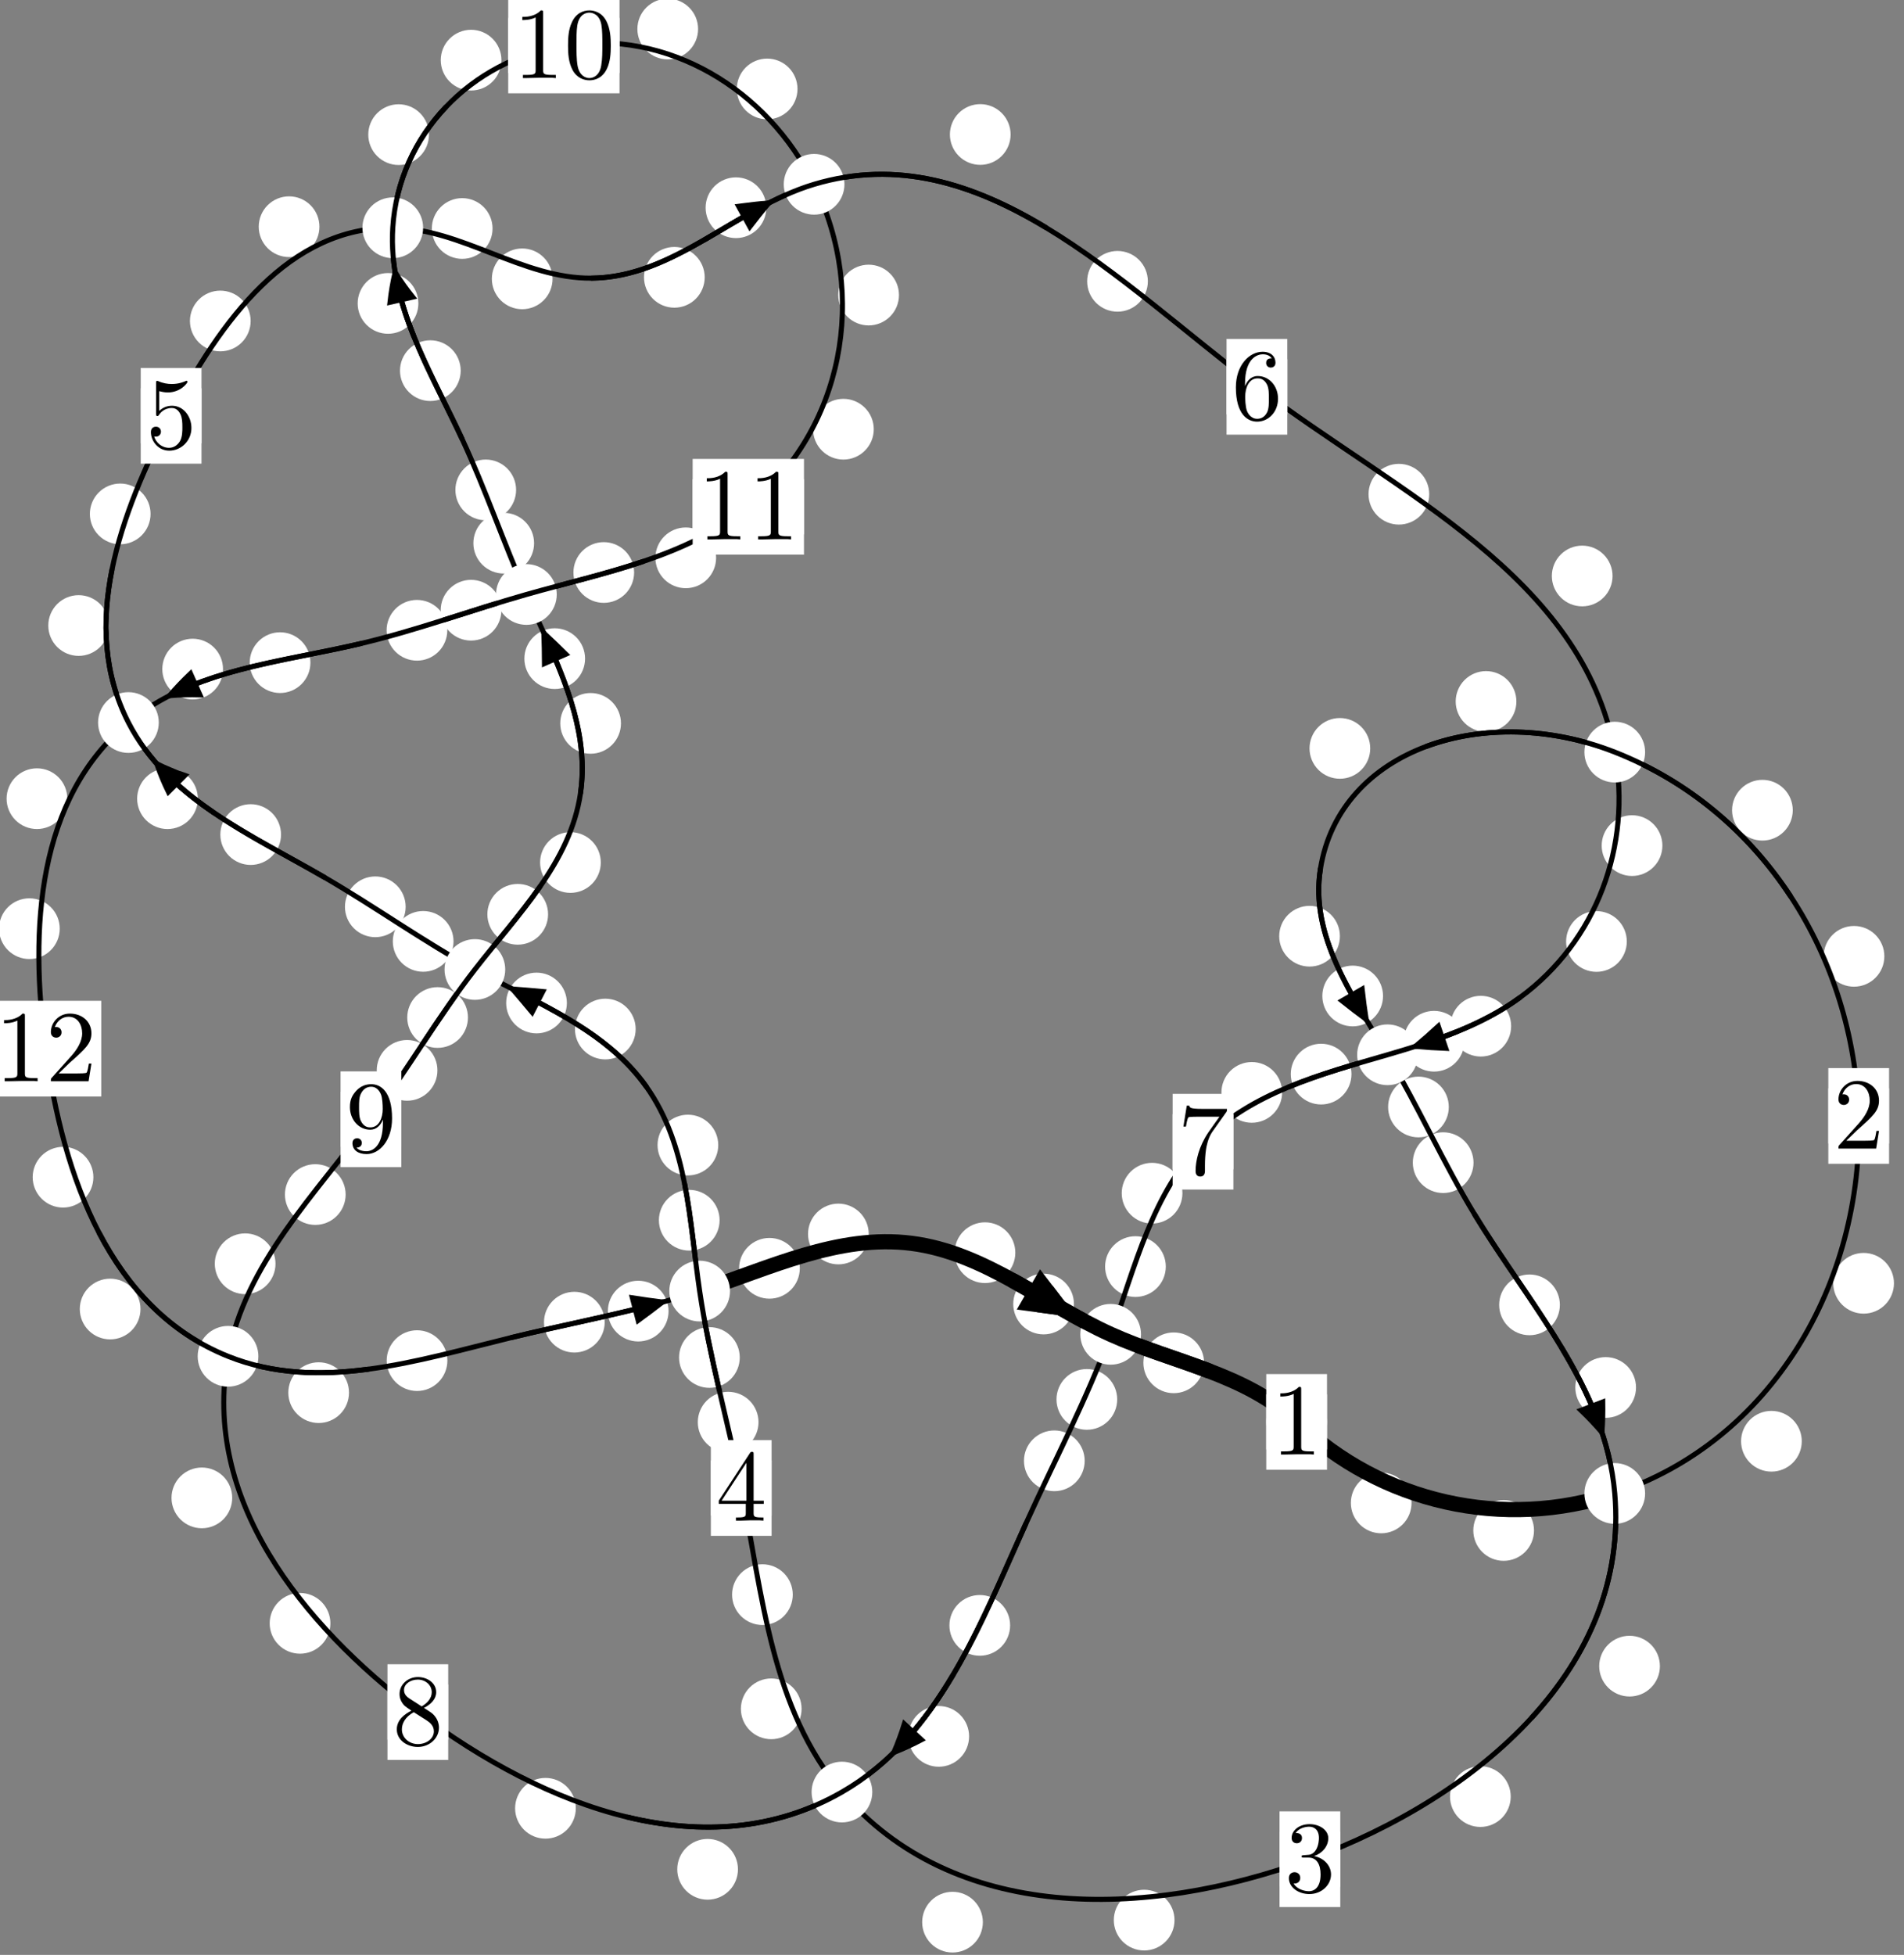 <?xml version="1.0"?>
<!-- Created by MetaPost 1.999 on 2021.07.06:0014 -->
<svg version="1.1" xmlns="http://www.w3.org/2000/svg" xmlns:xlink="http://www.w3.org/1999/xlink" width="187.481" height="192.423" viewBox="0 0 187.481 192.423">
<rect x="0" y="0" width="187.481" height="192.423" fill="#808080" stroke="none"/>
<!-- Original BoundingBox: -159.988800 -45.187775 27.492676 147.235382 -->
  <defs>
    <g transform="scale(0.01,0.01)" id="GLYPHcmr10_48">
      <path style="fill-rule: evenodd;" d="M460 -320C460 -400,455 -480,420 -554C374 -650,292 -666,250 -666C190 -666,117 -640,76 -547C44 -478,39 -400,39 -320C39 -245,43 -155,84 -79C127 2,200 22,249 22C303 22,379 1,423 -94C455 -163,460 -241,460 -320M249 -0C210 -0,151 -25,133 -121C122 -181,122 -273,122 -332C122 -396,122 -462,130 -516C149 -635,224 -644,249 -644C282 -644,348 -626,367 -527C377 -471,377 -395,377 -332C377 -257,377 -189,366 -125C351 -30,294 -0,249 -0"></path>
    </g>
    <g transform="scale(0.01,0.01)" id="GLYPHcmr10_49">
      <path style="fill-rule: evenodd;" d="M294 -640C294 -664,294 -666,271 -666C209 -602,121 -602,89 -602L89 -571C109 -571,168 -571,220 -597L220 -79C220 -43,217 -31,127 -31L95 -31L95 -0L257 -0L130 -3L217 -3L257 -3L297 -3L384 -3L419 -0L419 -31L387 -31C297 -31,294 -42,294 -79"></path>
    </g>
    <g transform="scale(0.01,0.01)" id="GLYPHcmr10_50">
      <path style="fill-rule: evenodd;" d="M127 -77L233 -180C389 -318,449 -372,449 -472C449 -586,359 -666,237 -666C124 -666,50 -574,50 -485C50 -429,100 -429,103 -429C120 -429,155 -441,155 -482C155 -508,137 -534,102 -534C94 -534,92 -534,89 -533C112 -598,166 -635,224 -635C315 -635,358 -554,358 -472C358 -392,308 -313,253 -251L61 -37C50 -26,50 -24,50 -0L421 -0L449 -174L424 -174C419 -144,412 -100,402 -85C395 -77,329 -77,307 -77"></path>
    </g>
    <g transform="scale(0.01,0.01)" id="GLYPHcmr10_51">
      <path style="fill-rule: evenodd;" d="M290 -352C372 -379,430 -449,430 -528C430 -610,342 -666,246 -666C145 -666,69 -606,69 -530C69 -497,91 -478,120 -478C151 -478,171 -500,171 -529C171 -579,124 -579,109 -579C140 -628,206 -641,242 -641C283 -641,338 -619,338 -529C338 -517,336 -459,310 -415C280 -367,246 -364,221 -363C213 -362,189 -360,182 -360C174 -359,167 -358,167 -348C167 -337,174 -337,191 -337L235 -337C317 -337,354 -269,354 -171C354 -35,285 -6,241 -6C198 -6,123 -23,88 -82C123 -77,154 -99,154 -137C154 -173,127 -193,98 -193C74 -193,42 -179,42 -135C42 -44,135 22,244 22C366 22,457 -69,457 -171C457 -253,394 -331,290 -352"></path>
    </g>
    <g transform="scale(0.01,0.01)" id="GLYPHcmr10_52">
      <path style="fill-rule: evenodd;" d="M294 -165L294 -78C294 -42,292 -31,218 -31L197 -31L197 -0L332 -0L238 -3L290 -3L332 -3L374 -3L427 -3L468 -0L468 -31L447 -31C373 -31,371 -42,371 -78L371 -165L471 -165L471 -196L371 -196L371 -651C371 -671,371 -677,355 -677C346 -677,343 -677,335 -665L28 -196L28 -165M300 -196L56 -196L300 -569"></path>
    </g>
    <g transform="scale(0.01,0.01)" id="GLYPHcmr10_53">
      <path style="fill-rule: evenodd;" d="M449 -201C449 -320,367 -420,259 -420C211 -420,168 -404,132 -369L132 -564C152 -558,185 -551,217 -551C340 -551,410 -642,410 -655C410 -661,407 -666,400 -666C399 -666,397 -666,392 -663C372 -654,323 -634,256 -634C216 -634,170 -641,123 -662C115 -665,113 -665,111 -665C101 -665,101 -657,101 -641L101 -345C101 -327,101 -319,115 -319C122 -319,124 -322,128 -328C139 -344,176 -398,257 -398C309 -398,334 -352,342 -334C358 -297,360 -258,360 -208C360 -173,360 -113,336 -71C312 -32,275 -6,229 -6C156 -6,99 -59,82 -118C85 -117,88 -116,99 -116C132 -116,149 -141,149 -165C149 -189,132 -214,99 -214C85 -214,50 -207,50 -161C50 -75,119 22,231 22C347 22,449 -74,449 -201"></path>
    </g>
    <g transform="scale(0.01,0.01)" id="GLYPHcmr10_54">
      <path style="fill-rule: evenodd;" d="M132 -328L132 -352C132 -605,256 -641,307 -641C331 -641,373 -635,395 -601C380 -601,340 -601,340 -556C340 -525,364 -510,386 -510C402 -510,432 -519,432 -558C432 -618,388 -666,305 -666C177 -666,42 -537,42 -316C42 -49,158 22,251 22C362 22,457 -72,457 -204C457 -331,368 -427,257 -427C189 -427,152 -376,132 -328M251 -6C188 -6,158 -66,152 -81C134 -128,134 -208,134 -226C134 -304,166 -404,256 -404C272 -404,318 -404,349 -342C367 -305,367 -254,367 -205C367 -157,367 -107,350 -71C320 -11,274 -6,251 -6"></path>
    </g>
    <g transform="scale(0.01,0.01)" id="GLYPHcmr10_55">
      <path style="fill-rule: evenodd;" d="M476 -609C485 -621,485 -623,485 -644L242 -644C120 -644,118 -657,114 -676L89 -676L56 -470L81 -470C84 -486,93 -549,106 -561C113 -567,191 -567,204 -567L411 -567C400 -551,321 -442,299 -409C209 -274,176 -135,176 -33C176 -23,176 22,222 22C268 22,268 -23,268 -33L268 -84C268 -139,271 -194,279 -248C283 -271,297 -357,341 -419"></path>
    </g>
    <g transform="scale(0.01,0.01)" id="GLYPHcmr10_56">
      <path style="fill-rule: evenodd;" d="M163 -457C117 -487,113 -521,113 -538C113 -599,178 -641,249 -641C322 -641,386 -589,386 -517C386 -460,347 -412,287 -377M309 -362C381 -399,430 -451,430 -517C430 -609,341 -666,250 -666C150 -666,69 -592,69 -499C69 -481,71 -436,113 -389C124 -377,161 -352,186 -335C128 -306,42 -250,42 -151C42 -45,144 22,249 22C362 22,457 -61,457 -168C457 -204,446 -249,408 -291C389 -312,373 -322,309 -362M209 -320L332 -242C360 -223,407 -193,407 -132C407 -58,332 -6,250 -6C164 -6,92 -68,92 -151C92 -209,124 -273,209 -320"></path>
    </g>
    <g transform="scale(0.01,0.01)" id="GLYPHcmr10_57">
      <path style="fill-rule: evenodd;" d="M367 -318L367 -286C367 -52,263 -6,205 -6C188 -6,134 -8,107 -42C151 -42,159 -71,159 -88C159 -119,135 -134,113 -134C97 -134,67 -125,67 -86C67 -19,121 22,206 22C335 22,457 -114,457 -329C457 -598,342 -666,253 -666C198 -666,149 -648,106 -603C65 -558,42 -516,42 -441C42 -316,130 -218,242 -218C303 -218,344 -260,367 -318M243 -241C227 -241,181 -241,150 -304C132 -341,132 -391,132 -440C132 -494,132 -541,153 -578C180 -628,218 -641,253 -641C299 -641,332 -607,349 -562C361 -530,365 -467,365 -421C365 -338,331 -241,243 -241"></path>
    </g>
  </defs>
  <path d="M138.992 147.933C138.992 147.141,138.677 146.381,138.116 145.82C137.556 145.26,136.796 144.945,136.003 144.945C135.21 144.945,134.45 145.26,133.89 145.82C133.329 146.381,133.014 147.141,133.014 147.933C133.014 148.726,133.329 149.486,133.89 150.047C134.45 150.607,135.21 150.922,136.003 150.922C136.796 150.922,137.556 150.607,138.116 150.047C138.677 149.486,138.992 148.726,138.992 147.933Z" style="fill: rgb(100%,100%,100%);stroke: none;"></path>
  <path d="M130.663 139.96C130.663 139.167,130.348 138.407,129.788 137.846C129.227 137.286,128.467 136.971,127.674 136.971C126.882 136.971,126.122 137.286,125.561 137.846C125.001 138.407,124.686 139.167,124.686 139.96C124.686 140.752,125.001 141.513,125.561 142.073C126.122 142.634,126.882 142.948,127.674 142.948C128.467 142.948,129.227 142.634,129.788 142.073C130.348 141.513,130.663 140.752,130.663 139.96Z" style="fill: rgb(100%,100%,100%);stroke: none;"></path>
  <path d="M177.416 141.862C177.416 141.07,177.101 140.31,176.54 139.749C175.98 139.189,175.22 138.874,174.427 138.874C173.634 138.874,172.874 139.189,172.314 139.749C171.753 140.31,171.438 141.07,171.438 141.862C171.438 142.655,171.753 143.415,172.314 143.976C172.874 144.536,173.634 144.851,174.427 144.851C175.22 144.851,175.98 144.536,176.54 143.976C177.101 143.415,177.416 142.655,177.416 141.862Z" style="fill: rgb(100%,100%,100%);stroke: none;"></path>
  <path d="M151.049 150.643C151.049 149.851,150.734 149.09,150.174 148.53C149.613 147.969,148.853 147.654,148.06 147.654C147.268 147.654,146.508 147.969,145.947 148.53C145.387 149.09,145.072 149.851,145.072 150.643C145.072 151.436,145.387 152.196,145.947 152.757C146.508 153.317,147.268 153.632,148.06 153.632C148.853 153.632,149.613 153.317,150.174 152.757C150.734 152.196,151.049 151.436,151.049 150.643Z" style="fill: rgb(100%,100%,100%);stroke: none;"></path>
  <path d="M185.547 94.131C185.547 93.338,185.232 92.578,184.671 92.018C184.111 91.457,183.351 91.142,182.558 91.142C181.765 91.142,181.005 91.457,180.445 92.018C179.884 92.578,179.569 93.338,179.569 94.131C179.569 94.924,179.884 95.684,180.445 96.244C181.005 96.805,181.765 97.12,182.558 97.12C183.351 97.12,184.111 96.805,184.671 96.244C185.232 95.684,185.547 94.924,185.547 94.131Z" style="fill: rgb(100%,100%,100%);stroke: none;"></path>
  <path d="M186.493 126.313C186.493 125.521,186.178 124.761,185.617 124.2C185.057 123.64,184.297 123.325,183.504 123.325C182.711 123.325,181.951 123.64,181.391 124.2C180.83 124.761,180.515 125.521,180.515 126.313C180.515 127.106,180.83 127.866,181.391 128.427C181.951 128.987,182.711 129.302,183.504 129.302C184.297 129.302,185.057 128.987,185.617 128.427C186.178 127.866,186.493 127.106,186.493 126.313Z" style="fill: rgb(100%,100%,100%);stroke: none;"></path>
  <path d="M149.314 69.046C149.314 68.253,148.999 67.493,148.439 66.932C147.878 66.372,147.118 66.057,146.326 66.057C145.533 66.057,144.773 66.372,144.212 66.932C143.652 67.493,143.337 68.253,143.337 69.046C143.337 69.838,143.652 70.598,144.212 71.159C144.773 71.719,145.533 72.034,146.326 72.034C147.118 72.034,147.878 71.719,148.439 71.159C148.999 70.598,149.314 69.838,149.314 69.046Z" style="fill: rgb(100%,100%,100%);stroke: none;"></path>
  <path d="M176.529 79.748C176.529 78.956,176.214 78.196,175.654 77.635C175.093 77.075,174.333 76.76,173.54 76.76C172.748 76.76,171.988 77.075,171.427 77.635C170.867 78.196,170.552 78.956,170.552 79.748C170.552 80.541,170.867 81.301,171.427 81.862C171.988 82.422,172.748 82.737,173.54 82.737C174.333 82.737,175.093 82.422,175.654 81.862C176.214 81.301,176.529 80.541,176.529 79.748Z" style="fill: rgb(100%,100%,100%);stroke: none;"></path>
  <path d="M131.936 92.151C131.936 91.359,131.621 90.599,131.061 90.038C130.5 89.478,129.74 89.163,128.948 89.163C128.155 89.163,127.395 89.478,126.834 90.038C126.274 90.599,125.959 91.359,125.959 92.151C125.959 92.944,126.274 93.704,126.834 94.265C127.395 94.825,128.155 95.14,128.948 95.14C129.74 95.14,130.5 94.825,131.061 94.265C131.621 93.704,131.936 92.944,131.936 92.151Z" style="fill: rgb(100%,100%,100%);stroke: none;"></path>
  <path d="M134.922 73.664C134.922 72.871,134.607 72.111,134.046 71.55C133.486 70.99,132.726 70.675,131.933 70.675C131.14 70.675,130.38 70.99,129.82 71.55C129.259 72.111,128.944 72.871,128.944 73.664C128.944 74.456,129.259 75.217,129.82 75.777C130.38 76.337,131.14 76.652,131.933 76.652C132.726 76.652,133.486 76.337,134.046 75.777C134.607 75.217,134.922 74.456,134.922 73.664Z" style="fill: rgb(100%,100%,100%);stroke: none;"></path>
  <path d="M142.659 108.961C142.659 108.168,142.344 107.408,141.784 106.847C141.223 106.287,140.463 105.972,139.67 105.972C138.878 105.972,138.117 106.287,137.557 106.847C136.997 107.408,136.682 108.168,136.682 108.961C136.682 109.753,136.997 110.514,137.557 111.074C138.117 111.634,138.878 111.949,139.67 111.949C140.463 111.949,141.223 111.634,141.784 111.074C142.344 110.514,142.659 109.753,142.659 108.961Z" style="fill: rgb(100%,100%,100%);stroke: none;"></path>
  <path d="M136.183 98.035C136.183 97.243,135.868 96.482,135.308 95.922C134.747 95.361,133.987 95.047,133.194 95.047C132.402 95.047,131.642 95.361,131.081 95.922C130.521 96.482,130.206 97.243,130.206 98.035C130.206 98.828,130.521 99.588,131.081 100.149C131.642 100.709,132.402 101.024,133.194 101.024C133.987 101.024,134.747 100.709,135.308 100.149C135.868 99.588,136.183 98.828,136.183 98.035Z" style="fill: rgb(100%,100%,100%);stroke: none;"></path>
  <path d="M153.596 128.438C153.596 127.645,153.281 126.885,152.72 126.324C152.16 125.764,151.4 125.449,150.607 125.449C149.814 125.449,149.054 125.764,148.494 126.324C147.933 126.885,147.618 127.645,147.618 128.438C147.618 129.23,147.933 129.99,148.494 130.551C149.054 131.111,149.814 131.426,150.607 131.426C151.4 131.426,152.16 131.111,152.72 130.551C153.281 129.99,153.596 129.23,153.596 128.438Z" style="fill: rgb(100%,100%,100%);stroke: none;"></path>
  <path d="M145.093 114.44C145.093 113.647,144.778 112.887,144.218 112.327C143.657 111.766,142.897 111.451,142.105 111.451C141.312 111.451,140.552 111.766,139.991 112.327C139.431 112.887,139.116 113.647,139.116 114.44C139.116 115.233,139.431 115.993,139.991 116.553C140.552 117.114,141.312 117.429,142.105 117.429C142.897 117.429,143.657 117.114,144.218 116.553C144.778 115.993,145.093 115.233,145.093 114.44Z" style="fill: rgb(100%,100%,100%);stroke: none;"></path>
  <path d="M163.446 163.999C163.446 163.206,163.131 162.446,162.571 161.885C162.01 161.325,161.25 161.01,160.457 161.01C159.665 161.01,158.905 161.325,158.344 161.885C157.784 162.446,157.469 163.206,157.469 163.999C157.469 164.792,157.784 165.552,158.344 166.112C158.905 166.673,159.665 166.988,160.457 166.988C161.25 166.988,162.01 166.673,162.571 166.112C163.131 165.552,163.446 164.792,163.446 163.999Z" style="fill: rgb(100%,100%,100%);stroke: none;"></path>
  <path d="M161.094 136.569C161.094 135.777,160.78 135.017,160.219 134.456C159.659 133.896,158.898 133.581,158.106 133.581C157.313 133.581,156.553 133.896,155.992 134.456C155.432 135.017,155.117 135.777,155.117 136.569C155.117 137.362,155.432 138.122,155.992 138.683C156.553 139.243,157.313 139.558,158.106 139.558C158.898 139.558,159.659 139.243,160.219 138.683C160.78 138.122,161.094 137.362,161.094 136.569Z" style="fill: rgb(100%,100%,100%);stroke: none;"></path>
  <path d="M115.651 188.996C115.651 188.204,115.336 187.444,114.775 186.883C114.215 186.323,113.455 186.008,112.662 186.008C111.869 186.008,111.109 186.323,110.549 186.883C109.988 187.444,109.673 188.204,109.673 188.996C109.673 189.789,109.988 190.549,110.549 191.11C111.109 191.67,111.869 191.985,112.662 191.985C113.455 191.985,114.215 191.67,114.775 191.11C115.336 190.549,115.651 189.789,115.651 188.996Z" style="fill: rgb(100%,100%,100%);stroke: none;"></path>
  <path d="M148.755 176.837C148.755 176.045,148.44 175.285,147.88 174.724C147.32 174.164,146.559 173.849,145.767 173.849C144.974 173.849,144.214 174.164,143.653 174.724C143.093 175.285,142.778 176.045,142.778 176.837C142.778 177.63,143.093 178.39,143.653 178.951C144.214 179.511,144.974 179.826,145.767 179.826C146.559 179.826,147.32 179.511,147.88 178.951C148.44 178.39,148.755 177.63,148.755 176.837Z" style="fill: rgb(100%,100%,100%);stroke: none;"></path>
  <path d="M78.93 168.201C78.93 167.409,78.615 166.648,78.054 166.088C77.494 165.527,76.734 165.212,75.941 165.212C75.148 165.212,74.388 165.527,73.828 166.088C73.267 166.648,72.952 167.409,72.952 168.201C72.952 168.994,73.267 169.754,73.828 170.315C74.388 170.875,75.148 171.19,75.941 171.19C76.734 171.19,77.494 170.875,78.054 170.315C78.615 169.754,78.93 168.994,78.93 168.201Z" style="fill: rgb(100%,100%,100%);stroke: none;"></path>
  <path d="M96.78 189.199C96.78 188.406,96.465 187.646,95.905 187.086C95.344 186.525,94.584 186.21,93.792 186.21C92.999 186.21,92.239 186.525,91.678 187.086C91.118 187.646,90.803 188.406,90.803 189.199C90.803 189.992,91.118 190.752,91.678 191.312C92.239 191.873,92.999 192.188,93.792 192.188C94.584 192.188,95.344 191.873,95.905 191.312C96.465 190.752,96.78 189.992,96.78 189.199Z" style="fill: rgb(100%,100%,100%);stroke: none;"></path>
  <path d="M74.688 139.984C74.688 139.191,74.373 138.431,73.813 137.87C73.252 137.31,72.492 136.995,71.699 136.995C70.907 136.995,70.146 137.31,69.586 137.87C69.025 138.431,68.71 139.191,68.71 139.984C68.71 140.776,69.025 141.537,69.586 142.097C70.146 142.657,70.907 142.972,71.699 142.972C72.492 142.972,73.252 142.657,73.813 142.097C74.373 141.537,74.688 140.776,74.688 139.984Z" style="fill: rgb(100%,100%,100%);stroke: none;"></path>
  <path d="M78.062 156.96C78.062 156.167,77.747 155.407,77.187 154.846C76.626 154.286,75.866 153.971,75.073 153.971C74.281 153.971,73.521 154.286,72.96 154.846C72.4 155.407,72.085 156.167,72.085 156.96C72.085 157.752,72.4 158.513,72.96 159.073C73.521 159.634,74.281 159.948,75.073 159.948C75.866 159.948,76.626 159.634,77.187 159.073C77.747 158.513,78.062 157.752,78.062 156.96Z" style="fill: rgb(100%,100%,100%);stroke: none;"></path>
  <path d="M70.858 120.107C70.858 119.314,70.543 118.554,69.982 117.993C69.422 117.433,68.662 117.118,67.869 117.118C67.076 117.118,66.316 117.433,65.756 117.993C65.195 118.554,64.88 119.314,64.88 120.107C64.88 120.899,65.195 121.66,65.756 122.22C66.316 122.781,67.076 123.096,67.869 123.096C68.662 123.096,69.422 122.781,69.982 122.22C70.543 121.66,70.858 120.899,70.858 120.107Z" style="fill: rgb(100%,100%,100%);stroke: none;"></path>
  <path d="M72.842 133.617C72.842 132.825,72.528 132.065,71.967 131.504C71.407 130.944,70.646 130.629,69.854 130.629C69.061 130.629,68.301 130.944,67.74 131.504C67.18 132.065,66.865 132.825,66.865 133.617C66.865 134.41,67.18 135.17,67.74 135.731C68.301 136.291,69.061 136.606,69.854 136.606C70.646 136.606,71.407 136.291,71.967 135.731C72.528 135.17,72.842 134.41,72.842 133.617Z" style="fill: rgb(100%,100%,100%);stroke: none;"></path>
  <path d="M62.592 101.289C62.592 100.496,62.277 99.736,61.716 99.176C61.156 98.615,60.396 98.3,59.603 98.3C58.81 98.3,58.05 98.615,57.49 99.176C56.929 99.736,56.614 100.496,56.614 101.289C56.614 102.082,56.929 102.842,57.49 103.402C58.05 103.963,58.81 104.278,59.603 104.278C60.396 104.278,61.156 103.963,61.716 103.402C62.277 102.842,62.592 102.082,62.592 101.289Z" style="fill: rgb(100%,100%,100%);stroke: none;"></path>
  <path d="M70.724 112.709C70.724 111.916,70.409 111.156,69.849 110.596C69.288 110.035,68.528 109.72,67.735 109.72C66.943 109.72,66.183 110.035,65.622 110.596C65.062 111.156,64.747 111.916,64.747 112.709C64.747 113.502,65.062 114.262,65.622 114.822C66.183 115.383,66.943 115.698,67.735 115.698C68.528 115.698,69.288 115.383,69.849 114.822C70.409 114.262,70.724 113.502,70.724 112.709Z" style="fill: rgb(100%,100%,100%);stroke: none;"></path>
  <path d="M44.657 92.661C44.657 91.868,44.342 91.108,43.781 90.548C43.221 89.987,42.461 89.672,41.668 89.672C40.875 89.672,40.115 89.987,39.555 90.548C38.994 91.108,38.679 91.868,38.679 92.661C38.679 93.454,38.994 94.214,39.555 94.774C40.115 95.335,40.875 95.65,41.668 95.65C42.461 95.65,43.221 95.335,43.781 94.774C44.342 94.214,44.657 93.454,44.657 92.661Z" style="fill: rgb(100%,100%,100%);stroke: none;"></path>
  <path d="M55.819 98.725C55.819 97.932,55.504 97.172,54.943 96.612C54.383 96.051,53.623 95.736,52.83 95.736C52.037 95.736,51.277 96.051,50.717 96.612C50.156 97.172,49.841 97.932,49.841 98.725C49.841 99.518,50.156 100.278,50.717 100.838C51.277 101.399,52.037 101.714,52.83 101.714C53.623 101.714,54.383 101.399,54.943 100.838C55.504 100.278,55.819 99.518,55.819 98.725Z" style="fill: rgb(100%,100%,100%);stroke: none;"></path>
  <path d="M27.672 82.146C27.672 81.354,27.357 80.594,26.797 80.033C26.236 79.473,25.476 79.158,24.684 79.158C23.891 79.158,23.131 79.473,22.57 80.033C22.01 80.594,21.695 81.354,21.695 82.146C21.695 82.939,22.01 83.699,22.57 84.26C23.131 84.82,23.891 85.135,24.684 85.135C25.476 85.135,26.236 84.82,26.797 84.26C27.357 83.699,27.672 82.939,27.672 82.146Z" style="fill: rgb(100%,100%,100%);stroke: none;"></path>
  <path d="M39.943 89.257C39.943 88.464,39.628 87.704,39.068 87.143C38.507 86.583,37.747 86.268,36.954 86.268C36.162 86.268,35.402 86.583,34.841 87.143C34.281 87.704,33.966 88.464,33.966 89.257C33.966 90.049,34.281 90.81,34.841 91.37C35.402 91.931,36.162 92.246,36.954 92.246C37.747 92.246,38.507 91.931,39.068 91.37C39.628 90.81,39.943 90.049,39.943 89.257Z" style="fill: rgb(100%,100%,100%);stroke: none;"></path>
  <path d="M10.733 61.571C10.733 60.778,10.418 60.018,9.857 59.457C9.297 58.897,8.536 58.582,7.744 58.582C6.951 58.582,6.191 58.897,5.63 59.457C5.07 60.018,4.755 60.778,4.755 61.571C4.755 62.363,5.07 63.123,5.63 63.684C6.191 64.244,6.951 64.559,7.744 64.559C8.536 64.559,9.297 64.244,9.857 63.684C10.418 63.123,10.733 62.363,10.733 61.571Z" style="fill: rgb(100%,100%,100%);stroke: none;"></path>
  <path d="M19.481 78.614C19.481 77.821,19.166 77.061,18.606 76.501C18.045 75.94,17.285 75.625,16.492 75.625C15.7 75.625,14.94 75.94,14.379 76.501C13.819 77.061,13.504 77.821,13.504 78.614C13.504 79.407,13.819 80.167,14.379 80.727C14.94 81.288,15.7 81.603,16.492 81.603C17.285 81.603,18.045 81.288,18.606 80.727C19.166 80.167,19.481 79.407,19.481 78.614Z" style="fill: rgb(100%,100%,100%);stroke: none;"></path>
  <path d="M24.681 31.595C24.681 30.802,24.366 30.042,23.805 29.482C23.245 28.921,22.485 28.606,21.692 28.606C20.899 28.606,20.139 28.921,19.579 29.482C19.018 30.042,18.703 30.802,18.703 31.595C18.703 32.388,19.018 33.148,19.579 33.708C20.139 34.269,20.899 34.584,21.692 34.584C22.485 34.584,23.245 34.269,23.805 33.708C24.366 33.148,24.681 32.388,24.681 31.595Z" style="fill: rgb(100%,100%,100%);stroke: none;"></path>
  <path d="M14.826 50.585C14.826 49.792,14.511 49.032,13.951 48.472C13.39 47.911,12.63 47.596,11.838 47.596C11.045 47.596,10.285 47.911,9.724 48.472C9.164 49.032,8.849 49.792,8.849 50.585C8.849 51.378,9.164 52.138,9.724 52.698C10.285 53.259,11.045 53.574,11.838 53.574C12.63 53.574,13.39 53.259,13.951 52.698C14.511 52.138,14.826 51.378,14.826 50.585Z" style="fill: rgb(100%,100%,100%);stroke: none;"></path>
  <path d="M48.5 22.491C48.5 21.698,48.185 20.938,47.624 20.377C47.064 19.817,46.304 19.502,45.511 19.502C44.718 19.502,43.958 19.817,43.398 20.377C42.837 20.938,42.522 21.698,42.522 22.491C42.522 23.283,42.837 24.043,43.398 24.604C43.958 25.164,44.718 25.479,45.511 25.479C46.304 25.479,47.064 25.164,47.624 24.604C48.185 24.043,48.5 23.283,48.5 22.491Z" style="fill: rgb(100%,100%,100%);stroke: none;"></path>
  <path d="M31.454 22.314C31.454 21.522,31.139 20.762,30.578 20.201C30.018 19.641,29.258 19.326,28.465 19.326C27.672 19.326,26.912 19.641,26.352 20.201C25.791 20.762,25.476 21.522,25.476 22.314C25.476 23.107,25.791 23.867,26.352 24.428C26.912 24.988,27.672 25.303,28.465 25.303C29.258 25.303,30.018 24.988,30.578 24.428C31.139 23.867,31.454 23.107,31.454 22.314Z" style="fill: rgb(100%,100%,100%);stroke: none;"></path>
  <path d="M69.39 27.297C69.39 26.505,69.075 25.744,68.515 25.184C67.954 24.623,67.194 24.309,66.401 24.309C65.609 24.309,64.848 24.623,64.288 25.184C63.728 25.744,63.413 26.505,63.413 27.297C63.413 28.09,63.728 28.85,64.288 29.411C64.848 29.971,65.609 30.286,66.401 30.286C67.194 30.286,67.954 29.971,68.515 29.411C69.075 28.85,69.39 28.09,69.39 27.297Z" style="fill: rgb(100%,100%,100%);stroke: none;"></path>
  <path d="M54.408 27.447C54.408 26.655,54.093 25.894,53.533 25.334C52.972 24.773,52.212 24.458,51.419 24.458C50.627 24.458,49.867 24.773,49.306 25.334C48.746 25.894,48.431 26.655,48.431 27.447C48.431 28.24,48.746 29,49.306 29.561C49.867 30.121,50.627 30.436,51.419 30.436C52.212 30.436,52.972 30.121,53.533 29.561C54.093 29,54.408 28.24,54.408 27.447Z" style="fill: rgb(100%,100%,100%);stroke: none;"></path>
  <path d="M99.512 13.238C99.512 12.446,99.197 11.686,98.636 11.125C98.076 10.565,97.316 10.25,96.523 10.25C95.73 10.25,94.97 10.565,94.41 11.125C93.849 11.686,93.534 12.446,93.534 13.238C93.534 14.031,93.849 14.791,94.41 15.352C94.97 15.912,95.73 16.227,96.523 16.227C97.316 16.227,98.076 15.912,98.636 15.352C99.197 14.791,99.512 14.031,99.512 13.238Z" style="fill: rgb(100%,100%,100%);stroke: none;"></path>
  <path d="M75.456 20.446C75.456 19.654,75.141 18.894,74.581 18.333C74.02 17.773,73.26 17.458,72.467 17.458C71.675 17.458,70.914 17.773,70.354 18.333C69.793 18.894,69.479 19.654,69.479 20.446C69.479 21.239,69.793 21.999,70.354 22.56C70.914 23.12,71.675 23.435,72.467 23.435C73.26 23.435,74.02 23.12,74.581 22.56C75.141 21.999,75.456 21.239,75.456 20.446Z" style="fill: rgb(100%,100%,100%);stroke: none;"></path>
  <path d="M140.732 48.646C140.732 47.853,140.417 47.093,139.857 46.533C139.296 45.972,138.536 45.657,137.744 45.657C136.951 45.657,136.191 45.972,135.63 46.533C135.07 47.093,134.755 47.853,134.755 48.646C134.755 49.439,135.07 50.199,135.63 50.759C136.191 51.32,136.951 51.635,137.744 51.635C138.536 51.635,139.296 51.32,139.857 50.759C140.417 50.199,140.732 49.439,140.732 48.646Z" style="fill: rgb(100%,100%,100%);stroke: none;"></path>
  <path d="M113.026 27.69C113.026 26.898,112.711 26.137,112.151 25.577C111.59 25.016,110.83 24.702,110.037 24.702C109.245 24.702,108.484 25.016,107.924 25.577C107.363 26.137,107.049 26.898,107.049 27.69C107.049 28.483,107.363 29.243,107.924 29.804C108.484 30.364,109.245 30.679,110.037 30.679C110.83 30.679,111.59 30.364,112.151 29.804C112.711 29.243,113.026 28.483,113.026 27.69Z" style="fill: rgb(100%,100%,100%);stroke: none;"></path>
  <path d="M163.691 83.233C163.691 82.44,163.376 81.68,162.815 81.12C162.255 80.559,161.495 80.244,160.702 80.244C159.909 80.244,159.149 80.559,158.589 81.12C158.028 81.68,157.713 82.44,157.713 83.233C157.713 84.026,158.028 84.786,158.589 85.346C159.149 85.907,159.909 86.222,160.702 86.222C161.495 86.222,162.255 85.907,162.815 85.346C163.376 84.786,163.691 84.026,163.691 83.233Z" style="fill: rgb(100%,100%,100%);stroke: none;"></path>
  <path d="M158.783 56.695C158.783 55.902,158.468 55.142,157.907 54.581C157.347 54.021,156.587 53.706,155.794 53.706C155.001 53.706,154.241 54.021,153.681 54.581C153.12 55.142,152.805 55.902,152.805 56.695C152.805 57.487,153.12 58.247,153.681 58.808C154.241 59.368,155.001 59.683,155.794 59.683C156.587 59.683,157.347 59.368,157.907 58.808C158.468 58.247,158.783 57.487,158.783 56.695Z" style="fill: rgb(100%,100%,100%);stroke: none;"></path>
  <path d="M148.797 101.007C148.797 100.215,148.482 99.455,147.921 98.894C147.361 98.334,146.601 98.019,145.808 98.019C145.015 98.019,144.255 98.334,143.695 98.894C143.134 99.455,142.819 100.215,142.819 101.007C142.819 101.8,143.134 102.56,143.695 103.121C144.255 103.681,145.015 103.996,145.808 103.996C146.601 103.996,147.361 103.681,147.921 103.121C148.482 102.56,148.797 101.8,148.797 101.007Z" style="fill: rgb(100%,100%,100%);stroke: none;"></path>
  <path d="M160.187 92.67C160.187 91.877,159.872 91.117,159.312 90.556C158.751 89.996,157.991 89.681,157.199 89.681C156.406 89.681,155.646 89.996,155.085 90.556C154.525 91.117,154.21 91.877,154.21 92.67C154.21 93.462,154.525 94.222,155.085 94.783C155.646 95.343,156.406 95.658,157.199 95.658C157.991 95.658,158.751 95.343,159.312 94.783C159.872 94.222,160.187 93.462,160.187 92.67Z" style="fill: rgb(100%,100%,100%);stroke: none;"></path>
  <path d="M133.076 105.725C133.076 104.932,132.761 104.172,132.2 103.612C131.64 103.051,130.88 102.736,130.087 102.736C129.294 102.736,128.534 103.051,127.974 103.612C127.413 104.172,127.098 104.932,127.098 105.725C127.098 106.518,127.413 107.278,127.974 107.838C128.534 108.399,129.294 108.714,130.087 108.714C130.88 108.714,131.64 108.399,132.2 107.838C132.761 107.278,133.076 106.518,133.076 105.725Z" style="fill: rgb(100%,100%,100%);stroke: none;"></path>
  <path d="M144.194 102.49C144.194 101.697,143.879 100.937,143.319 100.376C142.758 99.816,141.998 99.501,141.205 99.501C140.413 99.501,139.652 99.816,139.092 100.376C138.531 100.937,138.216 101.697,138.216 102.49C138.216 103.282,138.531 104.042,139.092 104.603C139.652 105.163,140.413 105.478,141.205 105.478C141.998 105.478,142.758 105.163,143.319 104.603C143.879 104.042,144.194 103.282,144.194 102.49Z" style="fill: rgb(100%,100%,100%);stroke: none;"></path>
  <path d="M116.43 117.446C116.43 116.653,116.115 115.893,115.555 115.332C114.994 114.772,114.234 114.457,113.441 114.457C112.649 114.457,111.888 114.772,111.328 115.332C110.767 115.893,110.452 116.653,110.452 117.446C110.452 118.238,110.767 118.998,111.328 119.559C111.888 120.119,112.649 120.434,113.441 120.434C114.234 120.434,114.994 120.119,115.555 119.559C116.115 118.998,116.43 118.238,116.43 117.446Z" style="fill: rgb(100%,100%,100%);stroke: none;"></path>
  <path d="M126.249 107.525C126.249 106.732,125.934 105.972,125.373 105.411C124.813 104.851,124.053 104.536,123.26 104.536C122.467 104.536,121.707 104.851,121.147 105.411C120.586 105.972,120.271 106.732,120.271 107.525C120.271 108.317,120.586 109.078,121.147 109.638C121.707 110.198,122.467 110.513,123.26 110.513C124.053 110.513,124.813 110.198,125.373 109.638C125.934 109.078,126.249 108.317,126.249 107.525Z" style="fill: rgb(100%,100%,100%);stroke: none;"></path>
  <path d="M110.007 137.744C110.007 136.951,109.692 136.191,109.132 135.63C108.571 135.07,107.811 134.755,107.019 134.755C106.226 134.755,105.466 135.07,104.905 135.63C104.345 136.191,104.03 136.951,104.03 137.744C104.03 138.536,104.345 139.297,104.905 139.857C105.466 140.418,106.226 140.732,107.019 140.732C107.811 140.732,108.571 140.418,109.132 139.857C109.692 139.297,110.007 138.536,110.007 137.744Z" style="fill: rgb(100%,100%,100%);stroke: none;"></path>
  <path d="M114.793 124.67C114.793 123.877,114.478 123.117,113.917 122.557C113.357 121.996,112.597 121.681,111.804 121.681C111.011 121.681,110.251 121.996,109.691 122.557C109.13 123.117,108.815 123.877,108.815 124.67C108.815 125.463,109.13 126.223,109.691 126.783C110.251 127.344,111.011 127.659,111.804 127.659C112.597 127.659,113.357 127.344,113.917 126.783C114.478 126.223,114.793 125.463,114.793 124.67Z" style="fill: rgb(100%,100%,100%);stroke: none;"></path>
  <path d="M99.464 159.987C99.464 159.194,99.149 158.434,98.588 157.874C98.028 157.313,97.268 156.998,96.475 156.998C95.682 156.998,94.922 157.313,94.362 157.874C93.801 158.434,93.486 159.194,93.486 159.987C93.486 160.78,93.801 161.54,94.362 162.1C94.922 162.661,95.682 162.976,96.475 162.976C97.268 162.976,98.028 162.661,98.588 162.1C99.149 161.54,99.464 160.78,99.464 159.987Z" style="fill: rgb(100%,100%,100%);stroke: none;"></path>
  <path d="M106.805 143.788C106.805 142.995,106.49 142.235,105.93 141.675C105.369 141.114,104.609 140.799,103.816 140.799C103.024 140.799,102.263 141.114,101.703 141.675C101.142 142.235,100.827 142.995,100.827 143.788C100.827 144.581,101.142 145.341,101.703 145.901C102.263 146.462,103.024 146.777,103.816 146.777C104.609 146.777,105.369 146.462,105.93 145.901C106.49 145.341,106.805 144.581,106.805 143.788Z" style="fill: rgb(100%,100%,100%);stroke: none;"></path>
  <path d="M72.665 183.996C72.665 183.203,72.35 182.443,71.79 181.883C71.229 181.322,70.469 181.007,69.676 181.007C68.884 181.007,68.123 181.322,67.563 181.883C67.002 182.443,66.688 183.203,66.688 183.996C66.688 184.789,67.002 185.549,67.563 186.109C68.123 186.67,68.884 186.985,69.676 186.985C70.469 186.985,71.229 186.67,71.79 186.109C72.35 185.549,72.665 184.789,72.665 183.996Z" style="fill: rgb(100%,100%,100%);stroke: none;"></path>
  <path d="M95.425 170.912C95.425 170.119,95.11 169.359,94.549 168.798C93.989 168.238,93.229 167.923,92.436 167.923C91.643 167.923,90.883 168.238,90.323 168.798C89.762 169.359,89.447 170.119,89.447 170.912C89.447 171.704,89.762 172.465,90.323 173.025C90.883 173.585,91.643 173.9,92.436 173.9C93.229 173.9,93.989 173.585,94.549 173.025C95.11 172.465,95.425 171.704,95.425 170.912Z" style="fill: rgb(100%,100%,100%);stroke: none;"></path>
  <path d="M32.533 159.784C32.533 158.991,32.218 158.231,31.657 157.671C31.097 157.11,30.337 156.795,29.544 156.795C28.751 156.795,27.991 157.11,27.43 157.671C26.87 158.231,26.555 158.991,26.555 159.784C26.555 160.577,26.87 161.337,27.43 161.897C27.991 162.458,28.751 162.773,29.544 162.773C30.337 162.773,31.097 162.458,31.657 161.897C32.218 161.337,32.533 160.577,32.533 159.784Z" style="fill: rgb(100%,100%,100%);stroke: none;"></path>
  <path d="M56.699 177.99C56.699 177.197,56.384 176.437,55.823 175.876C55.263 175.316,54.503 175.001,53.71 175.001C52.917 175.001,52.157 175.316,51.597 175.876C51.036 176.437,50.721 177.197,50.721 177.99C50.721 178.782,51.036 179.543,51.597 180.103C52.157 180.664,52.917 180.978,53.71 180.978C54.503 180.978,55.263 180.664,55.823 180.103C56.384 179.543,56.699 178.782,56.699 177.99Z" style="fill: rgb(100%,100%,100%);stroke: none;"></path>
  <path d="M27.128 124.391C27.128 123.599,26.813 122.839,26.252 122.278C25.692 121.718,24.932 121.403,24.139 121.403C23.346 121.403,22.586 121.718,22.026 122.278C21.465 122.839,21.15 123.599,21.15 124.391C21.15 125.184,21.465 125.944,22.026 126.505C22.586 127.065,23.346 127.38,24.139 127.38C24.932 127.38,25.692 127.065,26.252 126.505C26.813 125.944,27.128 125.184,27.128 124.391Z" style="fill: rgb(100%,100%,100%);stroke: none;"></path>
  <path d="M22.865 147.437C22.865 146.644,22.55 145.884,21.99 145.323C21.429 144.763,20.669 144.448,19.876 144.448C19.084 144.448,18.324 144.763,17.763 145.323C17.203 145.884,16.888 146.644,16.888 147.437C16.888 148.229,17.203 148.989,17.763 149.55C18.324 150.11,19.084 150.425,19.876 150.425C20.669 150.425,21.429 150.11,21.99 149.55C22.55 148.989,22.865 148.229,22.865 147.437Z" style="fill: rgb(100%,100%,100%);stroke: none;"></path>
  <path d="M43.072 105.357C43.072 104.564,42.757 103.804,42.197 103.243C41.636 102.683,40.876 102.368,40.084 102.368C39.291 102.368,38.531 102.683,37.97 103.243C37.41 103.804,37.095 104.564,37.095 105.357C37.095 106.149,37.41 106.909,37.97 107.47C38.531 108.03,39.291 108.345,40.084 108.345C40.876 108.345,41.636 108.03,42.197 107.47C42.757 106.909,43.072 106.149,43.072 105.357Z" style="fill: rgb(100%,100%,100%);stroke: none;"></path>
  <path d="M34.034 117.579C34.034 116.787,33.719 116.026,33.158 115.466C32.598 114.905,31.838 114.591,31.045 114.591C30.252 114.591,29.492 114.905,28.932 115.466C28.371 116.026,28.056 116.787,28.056 117.579C28.056 118.372,28.371 119.132,28.932 119.693C29.492 120.253,30.252 120.568,31.045 120.568C31.838 120.568,32.598 120.253,33.158 119.693C33.719 119.132,34.034 118.372,34.034 117.579Z" style="fill: rgb(100%,100%,100%);stroke: none;"></path>
  <path d="M53.968 89.995C53.968 89.203,53.653 88.443,53.092 87.882C52.532 87.322,51.772 87.007,50.979 87.007C50.186 87.007,49.426 87.322,48.866 87.882C48.305 88.443,47.99 89.203,47.99 89.995C47.99 90.788,48.305 91.548,48.866 92.109C49.426 92.669,50.186 92.984,50.979 92.984C51.772 92.984,52.532 92.669,53.092 92.109C53.653 91.548,53.968 90.788,53.968 89.995Z" style="fill: rgb(100%,100%,100%);stroke: none;"></path>
  <path d="M46.078 100.155C46.078 99.362,45.763 98.602,45.203 98.041C44.642 97.481,43.882 97.166,43.09 97.166C42.297 97.166,41.537 97.481,40.976 98.041C40.416 98.602,40.101 99.362,40.101 100.155C40.101 100.947,40.416 101.707,40.976 102.268C41.537 102.828,42.297 103.143,43.09 103.143C43.882 103.143,44.642 102.828,45.203 102.268C45.763 101.707,46.078 100.947,46.078 100.155Z" style="fill: rgb(100%,100%,100%);stroke: none;"></path>
  <path d="M61.145 71.201C61.145 70.409,60.83 69.649,60.269 69.088C59.709 68.528,58.949 68.213,58.156 68.213C57.363 68.213,56.603 68.528,56.043 69.088C55.482 69.649,55.167 70.409,55.167 71.201C55.167 71.994,55.482 72.754,56.043 73.315C56.603 73.875,57.363 74.19,58.156 74.19C58.949 74.19,59.709 73.875,60.269 73.315C60.83 72.754,61.145 71.994,61.145 71.201Z" style="fill: rgb(100%,100%,100%);stroke: none;"></path>
  <path d="M59.159 84.897C59.159 84.105,58.844 83.344,58.284 82.784C57.723 82.223,56.963 81.909,56.17 81.909C55.378 81.909,54.617 82.223,54.057 82.784C53.496 83.344,53.181 84.105,53.181 84.897C53.181 85.69,53.496 86.45,54.057 87.011C54.617 87.571,55.378 87.886,56.17 87.886C56.963 87.886,57.723 87.571,58.284 87.011C58.844 86.45,59.159 85.69,59.159 84.897Z" style="fill: rgb(100%,100%,100%);stroke: none;"></path>
  <path d="M52.59 53.466C52.59 52.673,52.275 51.913,51.714 51.353C51.154 50.792,50.393 50.477,49.601 50.477C48.808 50.477,48.048 50.792,47.487 51.353C46.927 51.913,46.612 52.673,46.612 53.466C46.612 54.259,46.927 55.019,47.487 55.579C48.048 56.14,48.808 56.455,49.601 56.455C50.393 56.455,51.154 56.14,51.714 55.579C52.275 55.019,52.59 54.259,52.59 53.466Z" style="fill: rgb(100%,100%,100%);stroke: none;"></path>
  <path d="M57.61 64.828C57.61 64.036,57.295 63.276,56.735 62.715C56.174 62.155,55.414 61.84,54.621 61.84C53.829 61.84,53.068 62.155,52.508 62.715C51.948 63.276,51.633 64.036,51.633 64.828C51.633 65.621,51.948 66.381,52.508 66.942C53.068 67.502,53.829 67.817,54.621 67.817C55.414 67.817,56.174 67.502,56.735 66.942C57.295 66.381,57.61 65.621,57.61 64.828Z" style="fill: rgb(100%,100%,100%);stroke: none;"></path>
  <path d="M45.364 36.483C45.364 35.691,45.049 34.93,44.488 34.37C43.928 33.809,43.168 33.495,42.375 33.495C41.582 33.495,40.822 33.809,40.262 34.37C39.701 34.93,39.386 35.691,39.386 36.483C39.386 37.276,39.701 38.036,40.262 38.597C40.822 39.157,41.582 39.472,42.375 39.472C43.168 39.472,43.928 39.157,44.488 38.597C45.049 38.036,45.364 37.276,45.364 36.483Z" style="fill: rgb(100%,100%,100%);stroke: none;"></path>
  <path d="M50.819 48.223C50.819 47.43,50.504 46.67,49.943 46.11C49.383 45.549,48.622 45.234,47.83 45.234C47.037 45.234,46.277 45.549,45.716 46.11C45.156 46.67,44.841 47.43,44.841 48.223C44.841 49.016,45.156 49.776,45.716 50.336C46.277 50.897,47.037 51.212,47.83 51.212C48.622 51.212,49.383 50.897,49.943 50.336C50.504 49.776,50.819 49.016,50.819 48.223Z" style="fill: rgb(100%,100%,100%);stroke: none;"></path>
  <path d="M42.24 13.252C42.24 12.459,41.925 11.699,41.365 11.139C40.804 10.578,40.044 10.263,39.251 10.263C38.459 10.263,37.698 10.578,37.138 11.139C36.577 11.699,36.263 12.459,36.263 13.252C36.263 14.045,36.577 14.805,37.138 15.365C37.698 15.926,38.459 16.241,39.251 16.241C40.044 16.241,40.804 15.926,41.365 15.365C41.925 14.805,42.24 14.045,42.24 13.252Z" style="fill: rgb(100%,100%,100%);stroke: none;"></path>
  <path d="M41.196 29.865C41.196 29.072,40.882 28.312,40.321 27.751C39.761 27.191,39 26.876,38.208 26.876C37.415 26.876,36.655 27.191,36.094 27.751C35.534 28.312,35.219 29.072,35.219 29.865C35.219 30.657,35.534 31.417,36.094 31.978C36.655 32.538,37.415 32.853,38.208 32.853C39 32.853,39.761 32.538,40.321 31.978C40.882 31.417,41.196 30.657,41.196 29.865Z" style="fill: rgb(100%,100%,100%);stroke: none;"></path>
  <path d="M68.739 2.857C68.739 2.064,68.424 1.304,67.863 0.744C67.303 0.183,66.543 -0.132,65.75 -0.132C64.957 -0.132,64.197 0.183,63.637 0.744C63.076 1.304,62.761 2.064,62.761 2.857C62.761 3.65,63.076 4.41,63.637 4.97C64.197 5.531,64.957 5.846,65.75 5.846C66.543 5.846,67.303 5.531,67.863 4.97C68.424 4.41,68.739 3.65,68.739 2.857Z" style="fill: rgb(100%,100%,100%);stroke: none;"></path>
  <path d="M49.376 5.92C49.376 5.127,49.061 4.367,48.501 3.807C47.94 3.246,47.18 2.931,46.387 2.931C45.595 2.931,44.835 3.246,44.274 3.807C43.714 4.367,43.399 5.127,43.399 5.92C43.399 6.713,43.714 7.473,44.274 8.033C44.835 8.594,45.595 8.909,46.387 8.909C47.18 8.909,47.94 8.594,48.501 8.033C49.061 7.473,49.376 6.713,49.376 5.92Z" style="fill: rgb(100%,100%,100%);stroke: none;"></path>
  <path d="M88.52 29.042C88.52 28.249,88.205 27.489,87.644 26.929C87.084 26.368,86.324 26.053,85.531 26.053C84.738 26.053,83.978 26.368,83.418 26.929C82.857 27.489,82.542 28.249,82.542 29.042C82.542 29.835,82.857 30.595,83.418 31.155C83.978 31.716,84.738 32.031,85.531 32.031C86.324 32.031,87.084 31.716,87.644 31.155C88.205 30.595,88.52 29.835,88.52 29.042Z" style="fill: rgb(100%,100%,100%);stroke: none;"></path>
  <path d="M78.528 8.757C78.528 7.964,78.213 7.204,77.653 6.643C77.092 6.083,76.332 5.768,75.539 5.768C74.747 5.768,73.986 6.083,73.426 6.643C72.865 7.204,72.55 7.964,72.55 8.757C72.55 9.549,72.865 10.309,73.426 10.87C73.986 11.43,74.747 11.745,75.539 11.745C76.332 11.745,77.092 11.43,77.653 10.87C78.213 10.309,78.528 9.549,78.528 8.757Z" style="fill: rgb(100%,100%,100%);stroke: none;"></path>
  <path d="M70.513 54.907C70.513 54.114,70.198 53.354,69.637 52.793C69.077 52.233,68.317 51.918,67.524 51.918C66.731 51.918,65.971 52.233,65.411 52.793C64.85 53.354,64.535 54.114,64.535 54.907C64.535 55.699,64.85 56.46,65.411 57.02C65.971 57.581,66.731 57.895,67.524 57.895C68.317 57.895,69.077 57.581,69.637 57.02C70.198 56.46,70.513 55.699,70.513 54.907Z" style="fill: rgb(100%,100%,100%);stroke: none;"></path>
  <path d="M86.037 42.247C86.037 41.454,85.722 40.694,85.161 40.134C84.601 39.573,83.841 39.258,83.048 39.258C82.255 39.258,81.495 39.573,80.935 40.134C80.374 40.694,80.059 41.454,80.059 42.247C80.059 43.04,80.374 43.8,80.935 44.36C81.495 44.921,82.255 45.236,83.048 45.236C83.841 45.236,84.601 44.921,85.161 44.36C85.722 43.8,86.037 43.04,86.037 42.247Z" style="fill: rgb(100%,100%,100%);stroke: none;"></path>
  <path d="M49.371 60.063C49.371 59.27,49.056 58.51,48.496 57.949C47.935 57.389,47.175 57.074,46.382 57.074C45.59 57.074,44.83 57.389,44.269 57.949C43.709 58.51,43.394 59.27,43.394 60.063C43.394 60.855,43.709 61.616,44.269 62.176C44.83 62.737,45.59 63.051,46.382 63.051C47.175 63.051,47.935 62.737,48.496 62.176C49.056 61.616,49.371 60.855,49.371 60.063Z" style="fill: rgb(100%,100%,100%);stroke: none;"></path>
  <path d="M62.44 56.351C62.44 55.559,62.125 54.799,61.565 54.238C61.004 53.678,60.244 53.363,59.451 53.363C58.659 53.363,57.899 53.678,57.338 54.238C56.778 54.799,56.463 55.559,56.463 56.351C56.463 57.144,56.778 57.904,57.338 58.465C57.899 59.025,58.659 59.34,59.451 59.34C60.244 59.34,61.004 59.025,61.565 58.465C62.125 57.904,62.44 57.144,62.44 56.351Z" style="fill: rgb(100%,100%,100%);stroke: none;"></path>
  <path d="M30.566 65.224C30.566 64.431,30.251 63.671,29.69 63.111C29.13 62.55,28.37 62.235,27.577 62.235C26.784 62.235,26.024 62.55,25.464 63.111C24.903 63.671,24.588 64.431,24.588 65.224C24.588 66.017,24.903 66.777,25.464 67.337C26.024 67.898,26.784 68.213,27.577 68.213C28.37 68.213,29.13 67.898,29.69 67.337C30.251 66.777,30.566 66.017,30.566 65.224Z" style="fill: rgb(100%,100%,100%);stroke: none;"></path>
  <path d="M44.045 62.039C44.045 61.246,43.73 60.486,43.17 59.925C42.609 59.365,41.849 59.05,41.057 59.05C40.264 59.05,39.504 59.365,38.943 59.925C38.383 60.486,38.068 61.246,38.068 62.039C38.068 62.831,38.383 63.591,38.943 64.152C39.504 64.712,40.264 65.027,41.057 65.027C41.849 65.027,42.609 64.712,43.17 64.152C43.73 63.591,44.045 62.831,44.045 62.039Z" style="fill: rgb(100%,100%,100%);stroke: none;"></path>
  <path d="M6.627 78.613C6.627 77.821,6.312 77.06,5.752 76.5C5.191 75.94,4.431 75.625,3.638 75.625C2.846 75.625,2.085 75.94,1.525 76.5C0.964 77.06,0.649 77.821,0.649 78.613C0.649 79.406,0.964 80.166,1.525 80.727C2.085 81.287,2.846 81.602,3.638 81.602C4.431 81.602,5.191 81.287,5.752 80.727C6.312 80.166,6.627 79.406,6.627 78.613Z" style="fill: rgb(100%,100%,100%);stroke: none;"></path>
  <path d="M21.959 65.858C21.959 65.065,21.644 64.305,21.084 63.745C20.523 63.184,19.763 62.869,18.971 62.869C18.178 62.869,17.418 63.184,16.857 63.745C16.297 64.305,15.982 65.065,15.982 65.858C15.982 66.651,16.297 67.411,16.857 67.971C17.418 68.532,18.178 68.847,18.971 68.847C19.763 68.847,20.523 68.532,21.084 67.971C21.644 67.411,21.959 66.651,21.959 65.858Z" style="fill: rgb(100%,100%,100%);stroke: none;"></path>
  <path d="M9.195 115.872C9.195 115.079,8.88 114.319,8.319 113.759C7.759 113.198,6.999 112.883,6.206 112.883C5.413 112.883,4.653 113.198,4.093 113.759C3.532 114.319,3.217 115.079,3.217 115.872C3.217 116.665,3.532 117.425,4.093 117.985C4.653 118.546,5.413 118.861,6.206 118.861C6.999 118.861,7.759 118.546,8.319 117.985C8.88 117.425,9.195 116.665,9.195 115.872Z" style="fill: rgb(100%,100%,100%);stroke: none;"></path>
  <path d="M5.882 91.409C5.882 90.616,5.567 89.856,5.007 89.296C4.446 88.735,3.686 88.42,2.893 88.42C2.101 88.42,1.341 88.735,0.78 89.296C0.22 89.856,-0.095 90.616,-0.095 91.409C-0.095 92.202,0.22 92.962,0.78 93.522C1.341 94.083,2.101 94.398,2.893 94.398C3.686 94.398,4.446 94.083,5.007 93.522C5.567 92.962,5.882 92.202,5.882 91.409Z" style="fill: rgb(100%,100%,100%);stroke: none;"></path>
  <path d="M34.366 137.078C34.366 136.286,34.051 135.525,33.491 134.965C32.93 134.405,32.17 134.09,31.378 134.09C30.585 134.09,29.825 134.405,29.264 134.965C28.704 135.525,28.389 136.286,28.389 137.078C28.389 137.871,28.704 138.631,29.264 139.192C29.825 139.752,30.585 140.067,31.378 140.067C32.17 140.067,32.93 139.752,33.491 139.192C34.051 138.631,34.366 137.871,34.366 137.078Z" style="fill: rgb(100%,100%,100%);stroke: none;"></path>
  <path d="M13.834 128.848C13.834 128.055,13.519 127.295,12.959 126.734C12.398 126.174,11.638 125.859,10.846 125.859C10.053 125.859,9.293 126.174,8.732 126.734C8.172 127.295,7.857 128.055,7.857 128.848C7.857 129.64,8.172 130.4,8.732 130.961C9.293 131.521,10.053 131.836,10.846 131.836C11.638 131.836,12.398 131.521,12.959 130.961C13.519 130.4,13.834 129.64,13.834 128.848Z" style="fill: rgb(100%,100%,100%);stroke: none;"></path>
  <path d="M59.544 130.141C59.544 129.348,59.229 128.588,58.668 128.027C58.108 127.467,57.348 127.152,56.555 127.152C55.762 127.152,55.002 127.467,54.442 128.027C53.881 128.588,53.566 129.348,53.566 130.141C53.566 130.933,53.881 131.694,54.442 132.254C55.002 132.815,55.762 133.13,56.555 133.13C57.348 133.13,58.108 132.815,58.668 132.254C59.229 131.694,59.544 130.933,59.544 130.141Z" style="fill: rgb(100%,100%,100%);stroke: none;"></path>
  <path d="M44.052 133.926C44.052 133.134,43.737 132.374,43.177 131.813C42.616 131.253,41.856 130.938,41.064 130.938C40.271 130.938,39.511 131.253,38.95 131.813C38.39 132.374,38.075 133.134,38.075 133.926C38.075 134.719,38.39 135.479,38.95 136.04C39.511 136.6,40.271 136.915,41.064 136.915C41.856 136.915,42.616 136.6,43.177 136.04C43.737 135.479,44.052 134.719,44.052 133.926Z" style="fill: rgb(100%,100%,100%);stroke: none;"></path>
  <path d="M78.755 124.84C78.755 124.047,78.44 123.287,77.879 122.727C77.319 122.166,76.559 121.851,75.766 121.851C74.973 121.851,74.213 122.166,73.653 122.727C73.092 123.287,72.777 124.047,72.777 124.84C72.777 125.633,73.092 126.393,73.653 126.953C74.213 127.514,74.973 127.829,75.766 127.829C76.559 127.829,77.319 127.514,77.879 126.953C78.44 126.393,78.755 125.633,78.755 124.84Z" style="fill: rgb(100%,100%,100%);stroke: none;"></path>
  <path d="M65.832 129.052C65.832 128.259,65.517 127.499,64.957 126.939C64.396 126.378,63.636 126.063,62.843 126.063C62.051 126.063,61.291 126.378,60.73 126.939C60.17 127.499,59.855 128.259,59.855 129.052C59.855 129.845,60.17 130.605,60.73 131.165C61.291 131.726,62.051 132.041,62.843 132.041C63.636 132.041,64.396 131.726,64.957 131.165C65.517 130.605,65.832 129.845,65.832 129.052Z" style="fill: rgb(100%,100%,100%);stroke: none;"></path>
  <path d="M99.976 123.302C99.976 122.509,99.661 121.749,99.101 121.189C98.54 120.628,97.78 120.313,96.987 120.313C96.195 120.313,95.435 120.628,94.874 121.189C94.314 121.749,93.999 122.509,93.999 123.302C93.999 124.095,94.314 124.855,94.874 125.415C95.435 125.976,96.195 126.291,96.987 126.291C97.78 126.291,98.54 125.976,99.101 125.415C99.661 124.855,99.976 124.095,99.976 123.302Z" style="fill: rgb(100%,100%,100%);stroke: none;"></path>
  <path d="M85.541 121.462C85.541 120.67,85.227 119.909,84.666 119.349C84.106 118.788,83.345 118.473,82.553 118.473C81.76 118.473,81 118.788,80.439 119.349C79.879 119.909,79.564 120.67,79.564 121.462C79.564 122.255,79.879 123.015,80.439 123.576C81 124.136,81.76 124.451,82.553 124.451C83.345 124.451,84.106 124.136,84.666 123.576C85.227 123.015,85.541 122.255,85.541 121.462Z" style="fill: rgb(100%,100%,100%);stroke: none;"></path>
  <path d="M118.563 134.141C118.563 133.349,118.248 132.588,117.687 132.028C117.127 131.467,116.367 131.153,115.574 131.153C114.781 131.153,114.021 131.467,113.461 132.028C112.9 132.588,112.585 133.349,112.585 134.141C112.585 134.934,112.9 135.694,113.461 136.255C114.021 136.815,114.781 137.13,115.574 137.13C116.367 137.13,117.127 136.815,117.687 136.255C118.248 135.694,118.563 134.934,118.563 134.141Z" style="fill: rgb(100%,100%,100%);stroke: none;"></path>
  <path d="M105.748 128.355C105.748 127.563,105.433 126.803,104.873 126.242C104.312 125.682,103.552 125.367,102.76 125.367C101.967 125.367,101.207 125.682,100.646 126.242C100.086 126.803,99.771 127.563,99.771 128.355C99.771 129.148,100.086 129.908,100.646 130.469C101.207 131.029,101.967 131.344,102.76 131.344C103.552 131.344,104.312 131.029,104.873 130.469C105.433 129.908,105.748 129.148,105.748 128.355Z" style="fill: rgb(100%,100%,100%);stroke: none;"></path>
  <path d="M127.674 139.96C136.003 147.933,148.06 150.643,159 147C174.427 141.862,183.504 126.313,183.02 109.842C182.558 94.131,173.54 79.748,159 74.03C146.326 69.046,131.933 73.664,130.022 85.498C128.948 92.151,133.194 98.035,136.625 103.822C139.67 108.961,142.105 114.44,145.206 119.545C150.607 128.438,158.106 136.569,159 147C160.457 163.999,145.767 176.837,128.982 183.002C112.662 188.996,93.792 189.199,82.904 176.392C75.941 168.201,75.073 156.96,72.987 146.463C71.699 139.984,69.854 133.617,68.893 127.08C67.869 120.107,67.735 112.709,63.628 106.942C59.603 101.289,52.83 98.725,46.76 95.428C41.668 92.661,36.954 89.257,31.941 86.352C24.684 82.146,16.492 78.614,12.646 71.12C7.744 61.571,11.838 50.585,16.848 40.929C21.692 31.595,28.465 22.314,38.675 22.42C45.511 22.491,51.419 27.447,58.262 27.379C66.401 27.297,72.467 20.446,80.161 18.141C96.523 13.238,110.037 27.69,123.764 38.072C137.744 48.646,155.794 56.695,159 74.03C160.702 83.233,157.199 92.67,149.663 98.186C145.808 101.007,141.205 102.49,136.625 103.822C130.087 105.725,123.26 107.525,118.457 112.377C113.441 117.446,111.804 124.67,109.364 131.337C107.019 137.744,103.816 143.788,101.001 150C96.475 159.987,92.436 170.912,82.904 176.392C69.676 183.996,53.71 177.99,41.142 168.522C29.544 159.784,19.876 147.437,22.454 133.501C24.139 124.391,31.045 117.579,36.525 110.168C40.084 105.357,43.09 100.155,46.76 95.428C50.979 89.995,56.17 84.897,57.162 78.058C58.156 71.201,54.621 64.828,51.832 58.515C49.601 53.466,47.83 48.223,45.504 43.217C42.375 36.483,38.208 29.865,38.675 22.42C39.251 13.252,46.387 5.92,55.523 4.475C65.75 2.857,75.539 8.757,80.161 18.141C85.531 29.042,83.048 42.247,73.685 49.883C67.524 54.907,59.451 56.351,51.832 58.515C46.382 60.063,41.057 62.039,35.543 63.342C27.577 65.224,18.971 65.858,12.646 71.12C3.638 78.613,2.893 91.409,4.493 103.218C6.206 115.872,10.846 128.848,22.454 133.501C31.378 137.078,41.064 133.926,50.376 131.651C56.555 130.141,62.843 129.052,68.893 127.08C75.766 124.84,82.553 121.462,89.757 122.381C96.987 123.302,102.76 128.355,109.364 131.337C115.574 134.141,122.721 135.218,127.674 139.96" style="stroke:rgb(0%,0%,0%); stroke-width: 0.498;stroke-linecap: round;stroke-linejoin: round;stroke-miterlimit: 10;fill: none;"></path>
  <path d="M127.674 139.96C136.003 147.933,148.06 150.643,159 147" style="stroke:rgb(0%,0%,0%); stroke-width: 1.494;stroke-linecap: round;stroke-linejoin: round;stroke-miterlimit: 10;fill: none;"></path>
  <path d="M68.893 127.08C75.766 124.84,82.553 121.462,89.757 122.381C96.987 123.302,102.76 128.355,109.364 131.337C115.574 134.141,122.721 135.218,127.674 139.96" style="stroke:rgb(0%,0%,0%); stroke-width: 1.494;stroke-linecap: round;stroke-linejoin: round;stroke-miterlimit: 10;fill: none;"></path>
  <path d="M161.989 147C161.989 146.207,161.674 145.447,161.113 144.887C160.553 144.326,159.793 144.011,159 144.011C158.207 144.011,157.447 144.326,156.887 144.887C156.326 145.447,156.011 146.207,156.011 147C156.011 147.793,156.326 148.553,156.887 149.113C157.447 149.674,158.207 149.989,159 149.989C159.793 149.989,160.553 149.674,161.113 149.113C161.674 148.553,161.989 147.793,161.989 147Z" style="fill: rgb(100%,100%,100%);stroke: none;"></path>
  <path d="M153.793 132.696C156.455 137.144,158.553 141.785,159 147C159.729 155.499,156.42 162.959,150.832 169.064" style="stroke:rgb(0%,0%,0%); stroke-width: 0.498;stroke-linecap: round;stroke-linejoin: round;stroke-miterlimit: 10;fill: none;"></path>
  <path d="M139.613 103.822C139.613 103.03,139.299 102.27,138.738 101.709C138.178 101.149,137.417 100.834,136.625 100.834C135.832 100.834,135.072 101.149,134.511 101.709C133.951 102.27,133.636 103.03,133.636 103.822C133.636 104.615,133.951 105.375,134.511 105.936C135.072 106.496,135.832 106.811,136.625 106.811C137.417 106.811,138.178 106.496,138.738 105.936C139.299 105.375,139.613 104.615,139.613 103.822Z" style="fill: rgb(100%,100%,100%);stroke: none;"></path>
  <path d="M143.416 101.562C141.211 102.452,138.915 103.156,136.625 103.822C133.356 104.774,130.015 105.699,126.89 106.994" style="stroke:rgb(0%,0%,0%); stroke-width: 0.498;stroke-linecap: round;stroke-linejoin: round;stroke-miterlimit: 10;fill: none;"></path>
  <path d="M85.892 176.392C85.892 175.599,85.578 174.839,85.017 174.278C84.457 173.718,83.696 173.403,82.904 173.403C82.111 173.403,81.351 173.718,80.79 174.278C80.23 174.839,79.915 175.599,79.915 176.392C79.915 177.184,80.23 177.945,80.79 178.505C81.351 179.065,82.111 179.38,82.904 179.38C83.696 179.38,84.457 179.065,85.017 178.505C85.578 177.945,85.892 177.184,85.892 176.392Z" style="fill: rgb(100%,100%,100%);stroke: none;"></path>
  <path d="M93.83 164.886C91.063 169.551,87.67 173.652,82.904 176.392C76.29 180.194,68.992 180.593,61.776 178.859" style="stroke:rgb(0%,0%,0%); stroke-width: 0.498;stroke-linecap: round;stroke-linejoin: round;stroke-miterlimit: 10;fill: none;"></path>
  <path d="M49.749 95.428C49.749 94.635,49.434 93.875,48.874 93.314C48.313 92.754,47.553 92.439,46.76 92.439C45.968 92.439,45.208 92.754,44.647 93.314C44.087 93.875,43.772 94.635,43.772 95.428C43.772 96.22,44.087 96.98,44.647 97.541C45.208 98.101,45.968 98.416,46.76 98.416C47.553 98.416,48.313 98.101,48.874 97.541C49.434 96.98,49.749 96.22,49.749 95.428Z" style="fill: rgb(100%,100%,100%);stroke: none;"></path>
  <path d="M41.601 102.766C43.256 100.273,44.925 97.791,46.76 95.428C48.87 92.711,51.222 90.079,53.171 87.27" style="stroke:rgb(0%,0%,0%); stroke-width: 0.498;stroke-linecap: round;stroke-linejoin: round;stroke-miterlimit: 10;fill: none;"></path>
  <path d="M41.664 22.42C41.664 21.627,41.349 20.867,40.789 20.307C40.228 19.746,39.468 19.431,38.675 19.431C37.883 19.431,37.123 19.746,36.562 20.307C36.002 20.867,35.687 21.627,35.687 22.42C35.687 23.213,36.002 23.973,36.562 24.533C37.123 25.094,37.883 25.409,38.675 25.409C39.468 25.409,40.228 25.094,40.789 24.533C41.349 23.973,41.664 23.213,41.664 22.42Z" style="fill: rgb(100%,100%,100%);stroke: none;"></path>
  <path d="M40.741 33.085C39.366 29.658,38.442 26.142,38.675 22.42C38.963 17.836,40.891 13.711,43.889 10.551" style="stroke:rgb(0%,0%,0%); stroke-width: 0.498;stroke-linecap: round;stroke-linejoin: round;stroke-miterlimit: 10;fill: none;"></path>
  <path d="M161.989 74.03C161.989 73.237,161.674 72.477,161.113 71.917C160.553 71.356,159.793 71.041,159 71.041C158.207 71.041,157.447 71.356,156.887 71.917C156.326 72.477,156.011 73.237,156.011 74.03C156.011 74.823,156.326 75.583,156.887 76.143C157.447 76.704,158.207 77.019,159 77.019C159.793 77.019,160.553 76.704,161.113 76.143C161.674 75.583,161.989 74.823,161.989 74.03Z" style="fill: rgb(100%,100%,100%);stroke: none;"></path>
  <path d="M176.289 88.189C172.16 81.915,166.27 76.889,159 74.03C152.663 71.538,145.896 71.446,140.475 73.457" style="stroke:rgb(0%,0%,0%); stroke-width: 0.498;stroke-linecap: round;stroke-linejoin: round;stroke-miterlimit: 10;fill: none;"></path>
  <path d="M112.352 131.337C112.352 130.545,112.037 129.784,111.477 129.224C110.916 128.663,110.156 128.348,109.364 128.348C108.571 128.348,107.811 128.663,107.25 129.224C106.69 129.784,106.375 130.545,106.375 131.337C106.375 132.13,106.69 132.89,107.25 133.451C107.811 134.011,108.571 134.326,109.364 134.326C110.156 134.326,110.916 134.011,111.477 133.451C112.037 132.89,112.352 132.13,112.352 131.337Z" style="fill: rgb(100%,100%,100%);stroke: none;"></path>
  <path d="M99.795 126.086C102.968 127.838,106.062 129.846,109.364 131.337C112.469 132.739,115.808 133.709,118.991 134.922" style="stroke:rgb(0%,0%,0%); stroke-width: 1.494;stroke-linecap: round;stroke-linejoin: round;stroke-miterlimit: 10;fill: none;"></path>
  <path d="M25.443 133.501C25.443 132.708,25.128 131.948,24.567 131.388C24.007 130.827,23.247 130.512,22.454 130.512C21.661 130.512,20.901 130.827,20.341 131.388C19.78 131.948,19.465 132.708,19.465 133.501C19.465 134.294,19.78 135.054,20.341 135.614C20.901 136.175,21.661 136.49,22.454 136.49C23.247 136.49,24.007 136.175,24.567 135.614C25.128 135.054,25.443 134.294,25.443 133.501Z" style="fill: rgb(100%,100%,100%);stroke: none;"></path>
  <path d="M9.763 121.36C12.588 126.767,16.65 131.174,22.454 133.501C26.916 135.29,31.568 135.396,36.269 134.771" style="stroke:rgb(0%,0%,0%); stroke-width: 0.498;stroke-linecap: round;stroke-linejoin: round;stroke-miterlimit: 10;fill: none;"></path>
  <path d="M54.821 58.515C54.821 57.723,54.506 56.962,53.945 56.402C53.385 55.841,52.624 55.526,51.832 55.526C51.039 55.526,50.279 55.841,49.718 56.402C49.158 56.962,48.843 57.723,48.843 58.515C48.843 59.308,49.158 60.068,49.718 60.629C50.279 61.189,51.039 61.504,51.832 61.504C52.624 61.504,53.385 61.189,53.945 60.629C54.506 60.068,54.821 59.308,54.821 58.515Z" style="fill: rgb(100%,100%,100%);stroke: none;"></path>
  <path d="M63.305 55.272C59.565 56.531,55.642 57.433,51.832 58.515C49.107 59.289,46.413 60.17,43.711 61.02" style="stroke:rgb(0%,0%,0%); stroke-width: 0.498;stroke-linecap: round;stroke-linejoin: round;stroke-miterlimit: 10;fill: none;"></path>
  <path d="M83.15 18.141C83.15 17.348,82.835 16.588,82.275 16.028C81.714 15.467,80.954 15.152,80.161 15.152C79.369 15.152,78.609 15.467,78.048 16.028C77.488 16.588,77.173 17.348,77.173 18.141C77.173 18.934,77.488 19.694,78.048 20.254C78.609 20.815,79.369 21.13,80.161 21.13C80.954 21.13,81.714 20.815,82.275 20.254C82.835 19.694,83.15 18.934,83.15 18.141Z" style="fill: rgb(100%,100%,100%);stroke: none;"></path>
  <path d="M69.379 23.594C72.874 21.583,76.314 19.294,80.161 18.141C88.342 15.69,95.811 18.077,102.951 22.375" style="stroke:rgb(0%,0%,0%); stroke-width: 0.498;stroke-linecap: round;stroke-linejoin: round;stroke-miterlimit: 10;fill: none;"></path>
  <path d="M15.634 71.12C15.634 70.327,15.319 69.567,14.759 69.007C14.198 68.446,13.438 68.131,12.646 68.131C11.853 68.131,11.093 68.446,10.532 69.007C9.972 69.567,9.657 70.327,9.657 71.12C9.657 71.913,9.972 72.673,10.532 73.233C11.093 73.794,11.853 74.109,12.646 74.109C13.438 74.109,14.198 73.794,14.759 73.233C15.319 72.673,15.634 71.913,15.634 71.12Z" style="fill: rgb(100%,100%,100%);stroke: none;"></path>
  <path d="M21.014 79.969C17.579 77.624,14.569 74.867,12.646 71.12C10.195 66.345,9.993 61.212,11.03 56.064" style="stroke:rgb(0%,0%,0%); stroke-width: 0.498;stroke-linecap: round;stroke-linejoin: round;stroke-miterlimit: 10;fill: none;"></path>
  <path d="M71.882 127.08C71.882 126.287,71.567 125.527,71.007 124.967C70.446 124.406,69.686 124.091,68.893 124.091C68.101 124.091,67.34 124.406,66.78 124.967C66.22 125.527,65.905 126.287,65.905 127.08C65.905 127.873,66.22 128.633,66.78 129.193C67.34 129.754,68.101 130.069,68.893 130.069C69.686 130.069,70.446 129.754,71.007 129.193C71.567 128.633,71.882 127.873,71.882 127.08Z" style="fill: rgb(100%,100%,100%);stroke: none;"></path>
  <path d="M70.817 136.793C70.075 133.575,69.374 130.349,68.893 127.08C68.381 123.593,68.092 120.001,67.417 116.559" style="stroke:rgb(0%,0%,0%); stroke-width: 0.498;stroke-linecap: round;stroke-linejoin: round;stroke-miterlimit: 10;fill: none;"></path>
  <path d="M89.757 122.381C95.541 123.118,100.392 126.499,105.483 129.349" style="stroke:rgb(0%,0%,0%); stroke-width: 0.498;stroke-linecap: round;stroke-linejoin: round;stroke-miterlimit: 10;fill: none;"></path>
  <path d="M100.525 128.698C102.174 128.91,103.828 129.154,105.483 129.349C104.451 128.041,103.454 126.699,102.438 125.384Z" style="stroke:rgb(0%,0%,0%); stroke-width: 0.498;fill: rgb(0%,0%,0%);"></path>
  <path d="M89.757 122.381C95.541 123.118,100.392 126.499,105.483 129.349" style="stroke:rgb(0%,0%,0%); stroke-width: 0.498;stroke-linecap: round;stroke-linejoin: round;stroke-miterlimit: 10;fill: none;"></path>
  <path d="M102.508 128.963C103.498 129.097,104.49 129.232,105.483 129.349C104.864 128.565,104.258 127.768,103.652 126.972Z" style="stroke:rgb(0%,0%,0%); stroke-width: 0.498;fill: rgb(0%,0%,0%);"></path>
  <path d="M130.022 85.498C129.162 90.821,131.709 95.651,134.518 100.333" style="stroke:rgb(0%,0%,0%); stroke-width: 0.498;stroke-linecap: round;stroke-linejoin: round;stroke-miterlimit: 10;fill: none;"></path>
  <path d="M132.136 98.509C132.912 99.131,133.712 99.736,134.518 100.333C134.37 99.341,134.233 98.348,134.124 97.359Z" style="stroke:rgb(0%,0%,0%); stroke-width: 0.498;fill: rgb(0%,0%,0%);"></path>
  <path d="M145.206 119.545C149.527 126.659,155.19 133.286,157.741 140.993" style="stroke:rgb(0%,0%,0%); stroke-width: 0.498;stroke-linecap: round;stroke-linejoin: round;stroke-miterlimit: 10;fill: none;"></path>
  <path d="M155.675 138.817C156.397 139.513,157.087 140.237,157.741 140.993C157.814 139.996,157.837 138.996,157.819 137.994Z" style="stroke:rgb(0%,0%,0%); stroke-width: 0.498;fill: rgb(0%,0%,0%);"></path>
  <path d="M63.628 106.942C60.408 102.42,55.429 99.874,50.459 97.349" style="stroke:rgb(0%,0%,0%); stroke-width: 0.498;stroke-linecap: round;stroke-linejoin: round;stroke-miterlimit: 10;fill: none;"></path>
  <path d="M53.449 97.597C52.455 97.504,51.457 97.426,50.459 97.349C51.11 98.109,51.76 98.87,52.398 99.638Z" style="stroke:rgb(0%,0%,0%); stroke-width: 0.498;fill: rgb(0%,0%,0%);"></path>
  <path d="M31.941 86.352C26.135 82.987,19.731 80.054,15.433 75.178" style="stroke:rgb(0%,0%,0%); stroke-width: 0.498;stroke-linecap: round;stroke-linejoin: round;stroke-miterlimit: 10;fill: none;"></path>
  <path d="M18.205 76.324C17.256 75.996,16.33 75.618,15.433 75.178C15.757 76.124,16.144 77.046,16.582 77.949Z" style="stroke:rgb(0%,0%,0%); stroke-width: 0.498;fill: rgb(0%,0%,0%);"></path>
  <path d="M58.262 27.379C64.774 27.314,69.958 22.916,75.711 19.979" style="stroke:rgb(0%,0%,0%); stroke-width: 0.498;stroke-linecap: round;stroke-linejoin: round;stroke-miterlimit: 10;fill: none;"></path>
  <path d="M73.833 22.319C74.443 21.523,75.064 20.738,75.711 19.979C74.717 20.058,73.722 20.174,72.728 20.306Z" style="stroke:rgb(0%,0%,0%); stroke-width: 0.498;fill: rgb(0%,0%,0%);"></path>
  <path d="M149.663 98.186C146.579 100.443,143.016 101.843,139.369 102.995" style="stroke:rgb(0%,0%,0%); stroke-width: 0.498;stroke-linecap: round;stroke-linejoin: round;stroke-miterlimit: 10;fill: none;"></path>
  <path d="M141.623 101.015C140.891 101.694,140.136 102.351,139.369 102.995C140.367 103.082,141.366 103.151,142.363 103.189Z" style="stroke:rgb(0%,0%,0%); stroke-width: 0.498;fill: rgb(0%,0%,0%);"></path>
  <path d="M101.001 150C97.38 157.99,94.071 166.579,88.012 172.501" style="stroke:rgb(0%,0%,0%); stroke-width: 0.498;stroke-linecap: round;stroke-linejoin: round;stroke-miterlimit: 10;fill: none;"></path>
  <path d="M89.049 169.687C88.749 170.643,88.405 171.582,88.012 172.501C88.94 172.129,89.847 171.708,90.736 171.245Z" style="stroke:rgb(0%,0%,0%); stroke-width: 0.498;fill: rgb(0%,0%,0%);"></path>
  <path d="M57.162 78.058C57.957 72.573,55.854 67.397,53.553 62.314" style="stroke:rgb(0%,0%,0%); stroke-width: 0.498;stroke-linecap: round;stroke-linejoin: round;stroke-miterlimit: 10;fill: none;"></path>
  <path d="M55.717 64.391C55.01 63.689,54.284 62.999,53.553 62.314C53.585 63.315,53.611 64.316,53.614 65.313Z" style="stroke:rgb(0%,0%,0%); stroke-width: 0.498;fill: rgb(0%,0%,0%);"></path>
  <path d="M45.504 43.217C43.001 37.83,39.833 32.517,38.906 26.795" style="stroke:rgb(0%,0%,0%); stroke-width: 0.498;stroke-linecap: round;stroke-linejoin: round;stroke-miterlimit: 10;fill: none;"></path>
  <path d="M40.639 29.243C40.013 28.459,39.431 27.645,38.906 26.795C38.676 27.768,38.512 28.754,38.4 29.752Z" style="stroke:rgb(0%,0%,0%); stroke-width: 0.498;fill: rgb(0%,0%,0%);"></path>
  <path d="M35.543 63.342C29.17 64.848,22.387 65.555,16.691 68.471" style="stroke:rgb(0%,0%,0%); stroke-width: 0.498;stroke-linecap: round;stroke-linejoin: round;stroke-miterlimit: 10;fill: none;"></path>
  <path d="M18.759 66.298C18.031 66.988,17.338 67.71,16.691 68.471C17.687 68.391,18.687 68.37,19.69 68.397Z" style="stroke:rgb(0%,0%,0%); stroke-width: 0.498;fill: rgb(0%,0%,0%);"></path>
  <path d="M50.376 131.651C55.319 130.443,60.332 129.504,65.238 128.168" style="stroke:rgb(0%,0%,0%); stroke-width: 0.498;stroke-linecap: round;stroke-linejoin: round;stroke-miterlimit: 10;fill: none;"></path>
  <path d="M62.84 129.97C63.647 129.379,64.447 128.78,65.238 128.168C64.246 128.041,63.256 127.899,62.267 127.746Z" style="stroke:rgb(0%,0%,0%); stroke-width: 0.498;fill: rgb(0%,0%,0%);"></path>
  <path d="M124.684 142.67L130.665 142.67L130.665 135.25L124.684 135.25Z" style="fill: rgb(100%,100%,100%);stroke: none;"></path>
  <path d="M124.684 144.67L130.665 144.67L130.665 137.25L124.684 137.25Z" style="fill: rgb(100%,100%,100%);stroke: none;"></path>
  <g transform="translate(125.184 143.17)" style="fill: rgb(0%,0%,0%);">
    <use xlink:href="#GLYPHcmr10_49"></use>
  </g>
  <path d="M180.029 112.553L186.011 112.553L186.011 105.132L180.029 105.132Z" style="fill: rgb(100%,100%,100%);stroke: none;"></path>
  <path d="M180.029 114.553L186.011 114.553L186.011 107.132L180.029 107.132Z" style="fill: rgb(100%,100%,100%);stroke: none;"></path>
  <g transform="translate(180.529 113.053)" style="fill: rgb(0%,0%,0%);">
    <use xlink:href="#GLYPHcmr10_50"></use>
  </g>
  <path d="M125.992 185.712L131.973 185.712L131.973 178.292L125.992 178.292Z" style="fill: rgb(100%,100%,100%);stroke: none;"></path>
  <path d="M125.992 187.712L131.973 187.712L131.973 180.292L125.992 180.292Z" style="fill: rgb(100%,100%,100%);stroke: none;"></path>
  <g transform="translate(126.492 186.212)" style="fill: rgb(0%,0%,0%);">
    <use xlink:href="#GLYPHcmr10_51"></use>
  </g>
  <path d="M69.996 149.173L75.978 149.173L75.978 141.753L69.996 141.753Z" style="fill: rgb(100%,100%,100%);stroke: none;"></path>
  <path d="M69.996 151.173L75.978 151.173L75.978 143.753L69.996 143.753Z" style="fill: rgb(100%,100%,100%);stroke: none;"></path>
  <g transform="translate(70.496 149.673)" style="fill: rgb(0%,0%,0%);">
    <use xlink:href="#GLYPHcmr10_52"></use>
  </g>
  <path d="M13.858 43.639L19.839 43.639L19.839 36.218L13.858 36.218Z" style="fill: rgb(100%,100%,100%);stroke: none;"></path>
  <path d="M13.858 45.639L19.839 45.639L19.839 38.218L13.858 38.218Z" style="fill: rgb(100%,100%,100%);stroke: none;"></path>
  <g transform="translate(14.358 44.139)" style="fill: rgb(0%,0%,0%);">
    <use xlink:href="#GLYPHcmr10_53"></use>
  </g>
  <path d="M120.773 40.783L126.755 40.783L126.755 33.362L120.773 33.362Z" style="fill: rgb(100%,100%,100%);stroke: none;"></path>
  <path d="M120.773 42.783L126.755 42.783L126.755 35.362L120.773 35.362Z" style="fill: rgb(100%,100%,100%);stroke: none;"></path>
  <g transform="translate(121.273 41.283)" style="fill: rgb(0%,0%,0%);">
    <use xlink:href="#GLYPHcmr10_54"></use>
  </g>
  <path d="M115.467 115.088L121.448 115.088L121.448 107.667L115.467 107.667Z" style="fill: rgb(100%,100%,100%);stroke: none;"></path>
  <path d="M115.467 117.088L121.448 117.088L121.448 109.667L115.467 109.667Z" style="fill: rgb(100%,100%,100%);stroke: none;"></path>
  <g transform="translate(115.967 115.588)" style="fill: rgb(0%,0%,0%);">
    <use xlink:href="#GLYPHcmr10_55"></use>
  </g>
  <path d="M38.152 171.232L44.133 171.232L44.133 163.812L38.152 163.812Z" style="fill: rgb(100%,100%,100%);stroke: none;"></path>
  <path d="M38.152 173.232L44.133 173.232L44.133 165.812L38.152 165.812Z" style="fill: rgb(100%,100%,100%);stroke: none;"></path>
  <g transform="translate(38.652 171.732)" style="fill: rgb(0%,0%,0%);">
    <use xlink:href="#GLYPHcmr10_56"></use>
  </g>
  <path d="M33.535 112.878L39.516 112.878L39.516 105.458L33.535 105.458Z" style="fill: rgb(100%,100%,100%);stroke: none;"></path>
  <path d="M33.535 114.878L39.516 114.878L39.516 107.458L33.535 107.458Z" style="fill: rgb(100%,100%,100%);stroke: none;"></path>
  <g transform="translate(34.035 113.378)" style="fill: rgb(0%,0%,0%);">
    <use xlink:href="#GLYPHcmr10_57"></use>
  </g>
  <path d="M50.042 7.185L61.004 7.185L61.004 -0.235L50.042 -0.235Z" style="fill: rgb(100%,100%,100%);stroke: none;"></path>
  <path d="M50.042 9.185L61.004 9.185L61.004 1.765L50.042 1.765Z" style="fill: rgb(100%,100%,100%);stroke: none;"></path>
  <g transform="translate(50.542 7.685)" style="fill: rgb(0%,0%,0%);">
    <use xlink:href="#GLYPHcmr10_49"></use>
    <use xlink:href="#GLYPHcmr10_48" x="5"></use>
  </g>
  <path d="M68.203 52.593L79.166 52.593L79.166 45.173L68.203 45.173Z" style="fill: rgb(100%,100%,100%);stroke: none;"></path>
  <path d="M68.203 54.593L79.166 54.593L79.166 47.173L68.203 47.173Z" style="fill: rgb(100%,100%,100%);stroke: none;"></path>
  <g transform="translate(68.703 53.093)" style="fill: rgb(0%,0%,0%);">
    <use xlink:href="#GLYPHcmr10_49"></use>
    <use xlink:href="#GLYPHcmr10_49" x="5"></use>
  </g>
  <path d="M-0.989 105.928L9.974 105.928L9.974 98.508L-0.989 98.508Z" style="fill: rgb(100%,100%,100%);stroke: none;"></path>
  <path d="M-0.989 107.928L9.974 107.928L9.974 100.508L-0.989 100.508Z" style="fill: rgb(100%,100%,100%);stroke: none;"></path>
  <g transform="translate(-0.489 106.428)" style="fill: rgb(0%,0%,0%);">
    <use xlink:href="#GLYPHcmr10_49"></use>
    <use xlink:href="#GLYPHcmr10_50" x="5"></use>
  </g>
</svg>
